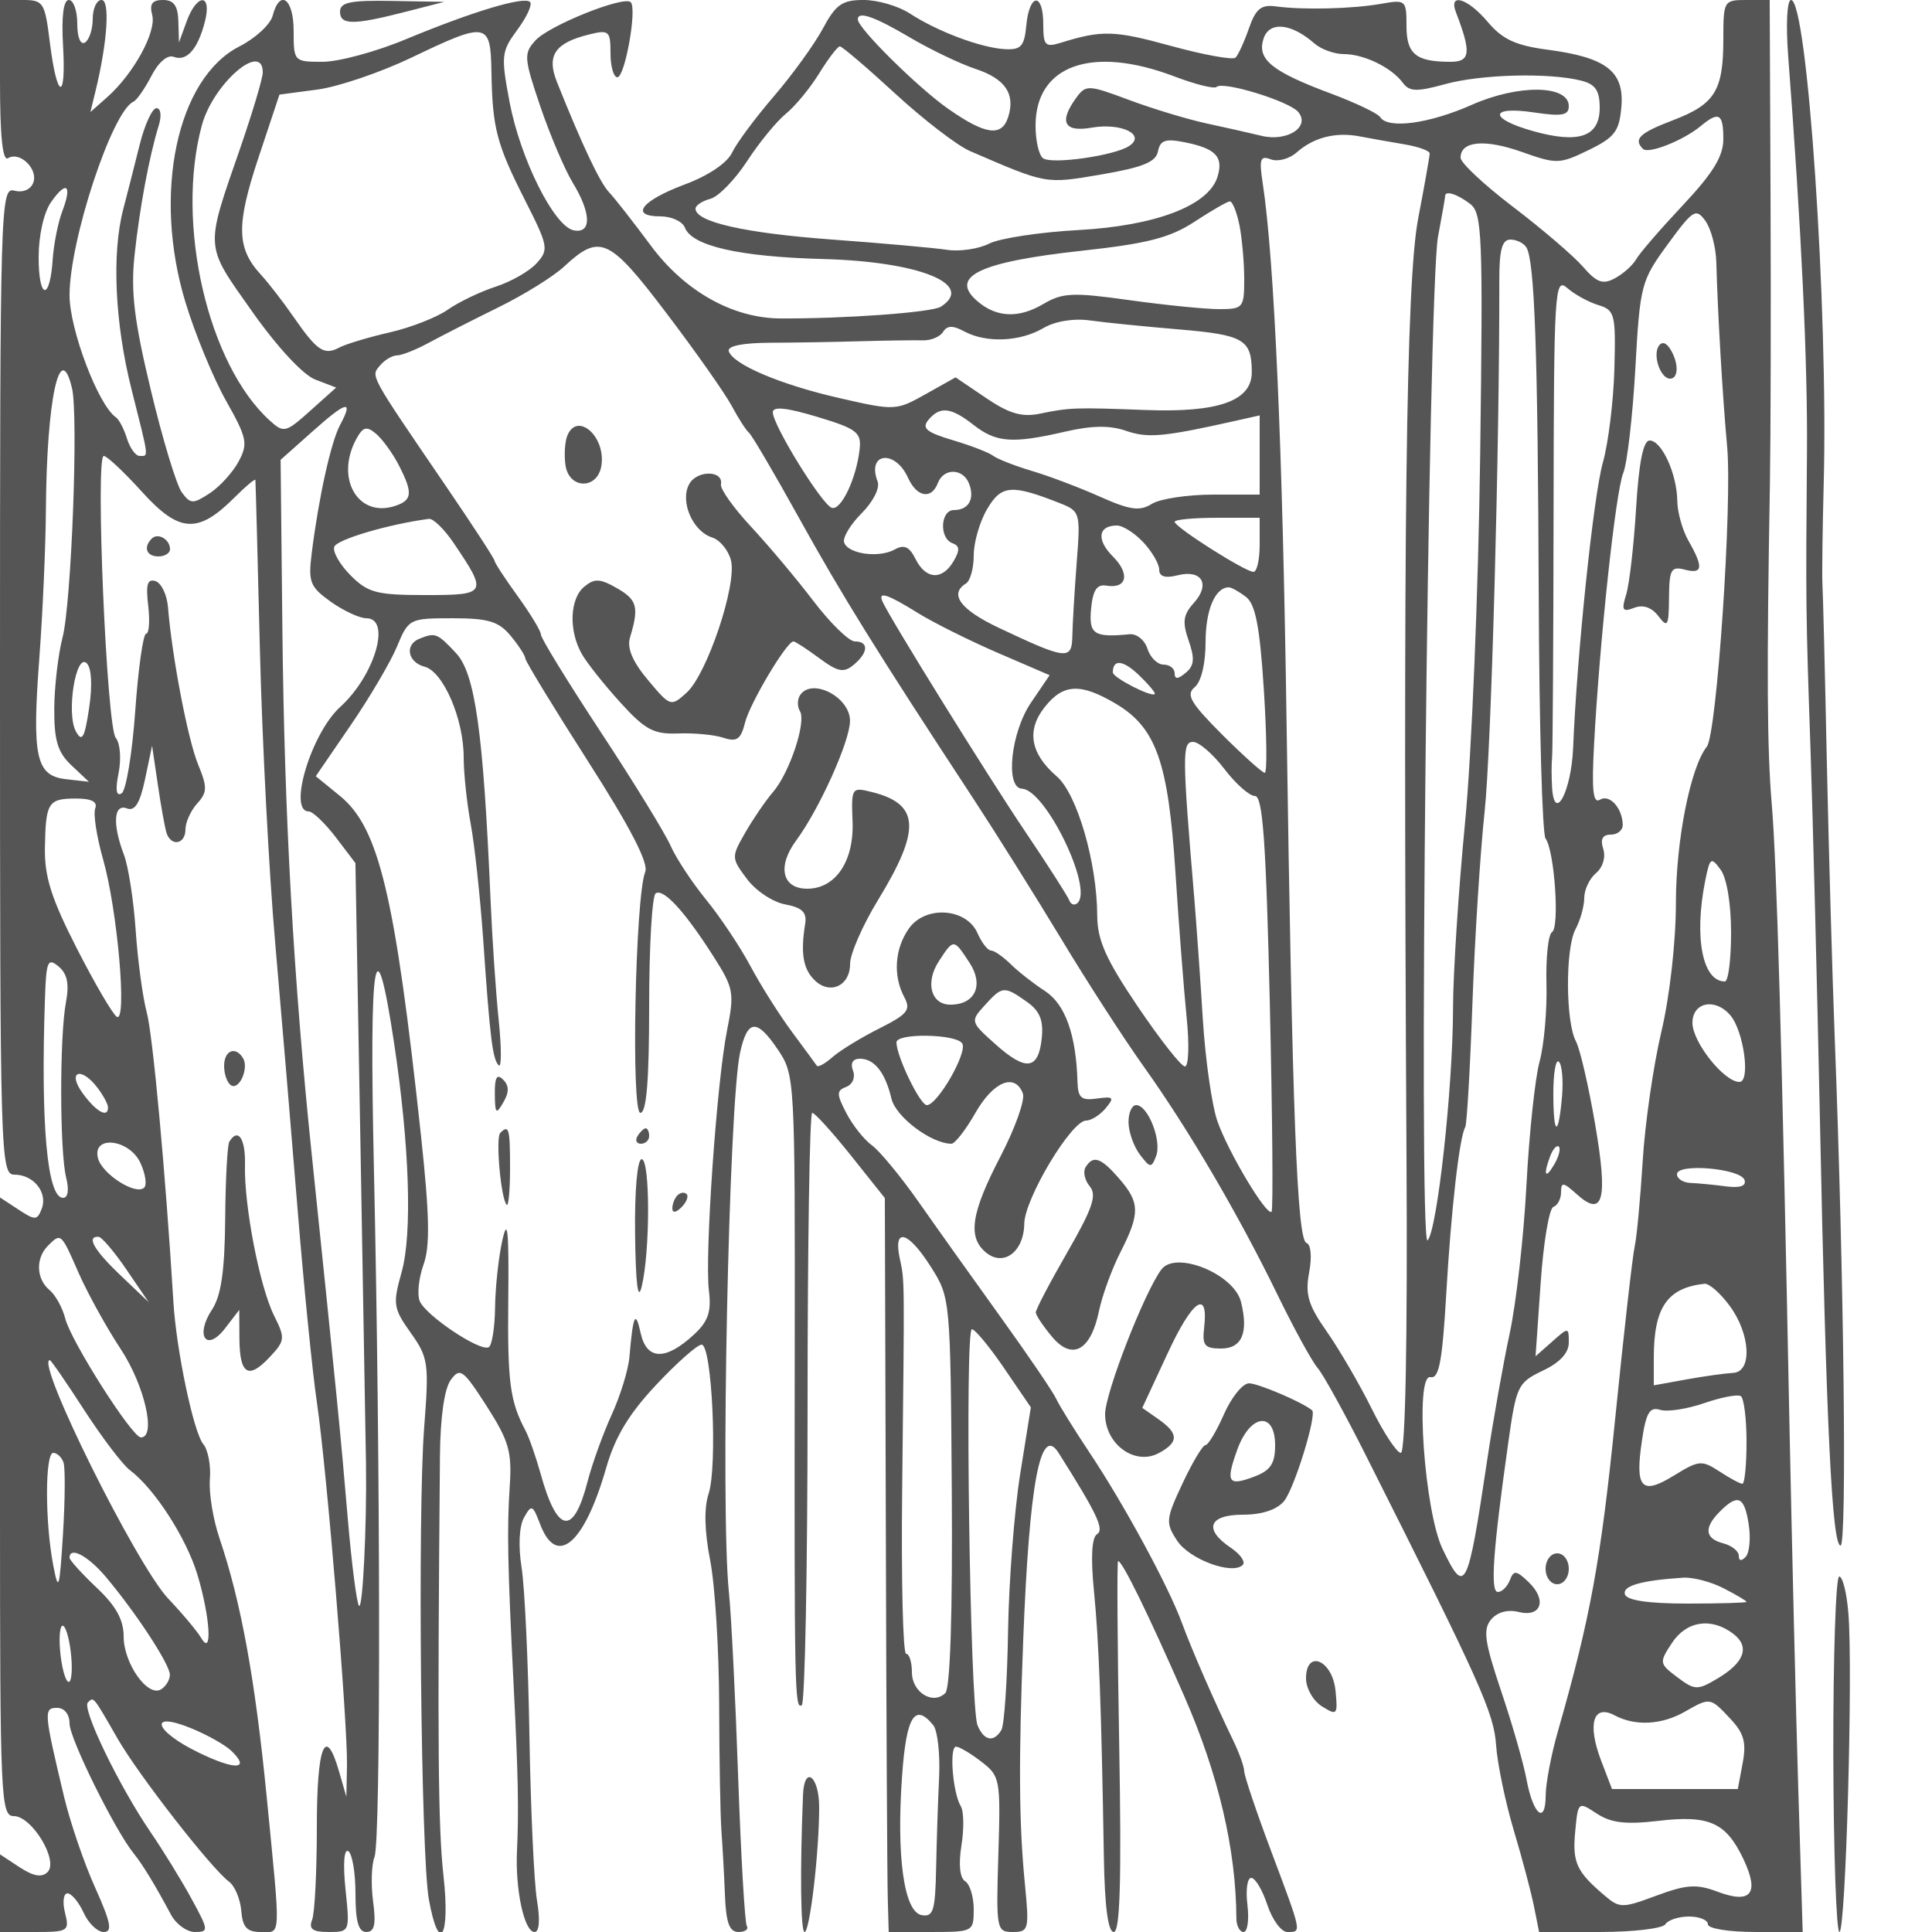 <svg xmlns="http://www.w3.org/2000/svg" version="1.0" width="250" height="250" viewBox="0 0 250 250" preserveAspectRatio="xMidYMid meet">
<g transform="translate(0,250) scale(0.01,-0.01)" fill="#555555" stroke="none">
<path d="M0 23944 c0 -708 34 -1035 104 -991 153 94 394 -142 326 -318 -34 -89 -135 -131 -244 -102 -180 47 -186 -159 -186 -6342 0 -6185 6 -6391 188 -6391 247 0 432 -232 352 -441 -59 -152 -85 -153 -302 -10 l-238 156 0 -4003 c0 -3774 10 -4002 178 -4002 235 0 584 -578 438 -724 -74 -74 -181 -56 -361 61 l-255 168 0 -503 0 -502 452 0 c432 0 449 11 389 250 -34 137 -20 250 32 250 52 0 146 -113 209 -250 62 -138 180 -250 260 -250 116 0 93 121 -111 575 -143 316 -323 845 -402 1175 -262 1099 -266 1150 -90 1150 95 0 161 -83 161 -204 0 -192 590 -1385 832 -1682 114 -141 274 -403 480 -789 66 -124 206 -225 310 -225 181 0 179 22 -41 425 -127 234 -369 628 -538 875 -405 595 -886 1590 -806 1670 76 76 64 91 386 -470 274 -475 1212 -1679 1441 -1849 75 -56 145 -225 158 -376 17 -213 73 -275 250 -275 269 0 263 -131 79 1750 -150 1522 -332 2522 -609 3339 -85 249 -141 596 -126 771 15 175 -24 379 -86 454 -125 151 -348 1214 -386 1836 -101 1664 -266 3458 -345 3750 -52 193 -116 668 -143 1058 -26 389 -95 831 -152 981 -151 397 -133 666 39 600 102 -39 168 66 234 378 l91 433 74 -500 c40 -275 91 -556 112 -625 58 -184 246 -152 246 42 0 92 68 243 151 335 132 145 134 211 12 507 -132 322 -337 1390 -389 2033 -13 161 -86 313 -161 338 -105 34 -128 -42 -95 -318 23 -199 11 -362 -27 -362 -38 0 -102 -450 -141 -1001 -39 -550 -119 -1030 -176 -1065 -70 -43 -83 46 -39 265 36 183 20 385 -37 453 -118 142 -267 3648 -155 3648 41 0 264 -210 496 -466 480 -530 723 -545 1195 -72 146 146 268 248 271 227 3 -22 29 -1006 58 -2189 29 -1182 118 -2893 198 -3800 79 -907 210 -2460 290 -3450 80 -990 193 -2115 250 -2500 127 -858 399 -4150 389 -4700 l-8 -400 -94 325 c-177 615 -288 340 -288 -717 0 -573 -27 -1113 -61 -1200 -46 -120 5 -158 214 -158 274 0 275 3 218 552 -34 329 -19 528 36 494 51 -32 93 -280 93 -552 0 -358 39 -494 140 -494 106 0 128 97 88 395 -29 218 -21 476 18 575 83 208 78 5077 -8 8930 -61 2746 17 3223 262 1600 199 -1324 237 -2462 97 -2962 -116 -414 -108 -467 118 -785 228 -321 238 -393 174 -1222 -86 -1101 -42 -5534 60 -6106 131 -729 279 -495 190 300 -70 630 -79 1696 -46 5431 4 499 57 874 139 986 121 166 160 138 466 -338 288 -450 328 -589 298 -1037 -37 -548 -27 -1035 50 -2567 59 -1150 68 -1624 44 -2150 -24 -503 94 -1050 227 -1050 62 0 74 155 32 407 -38 224 -82 1180 -98 2125 -15 945 -61 1926 -101 2181 -45 279 -32 537 31 650 97 173 113 166 209 -88 214 -561 571 -255 854 730 115 402 294 699 647 1075 268 286 533 520 588 520 134 0 208 -1576 90 -1931 -60 -182 -53 -483 20 -856 63 -317 115 -1158 117 -1869 2 -712 15 -1451 30 -1644 14 -192 35 -564 45 -825 14 -356 58 -475 175 -475 86 0 134 35 108 77 -26 43 -76 909 -112 1925 -35 1017 -89 2096 -120 2398 -111 1062 -1 6321 145 6980 96 433 216 442 488 39 221 -328 223 -370 219 -3900 -6 -4427 -1 -4642 91 -4584 41 25 75 1760 75 3856 0 2095 27 3809 60 3809 33 0 258 -248 500 -551 l440 -552 13 -4323 c6 -2378 18 -4515 25 -4749 l12 -425 550 0 c542 0 550 4 550 294 0 162 -50 325 -111 363 -69 42 -87 216 -48 462 35 216 31 445 -8 508 -104 169 -152 773 -61 771 43 -1 191 -89 328 -195 242 -186 249 -226 219 -1198 -30 -975 -24 -1005 187 -1005 206 0 214 31 156 625 -77 784 -82 1588 -21 3164 79 2025 222 2783 457 2411 500 -791 595 -993 498 -1052 -69 -43 -83 -300 -40 -736 65 -659 96 -1510 128 -3437 11 -646 54 -975 128 -975 82 0 101 665 71 2400 -24 1320 -30 2400 -15 2400 55 0 389 -681 857 -1750 442 -1011 670 -1983 674 -2875 1 -96 43 -175 93 -175 51 0 73 157 50 350 -24 193 -2 350 49 350 52 0 145 -157 209 -350 64 -193 180 -350 258 -350 188 0 194 -29 -208 1043 -193 514 -350 981 -350 1038 0 56 -62 230 -137 386 -251 520 -539 1179 -669 1533 -175 476 -748 1532 -1193 2200 -202 303 -397 618 -434 700 -37 83 -358 555 -714 1050 -356 495 -837 1170 -1068 1500 -232 330 -504 659 -604 731 -100 72 -248 259 -329 415 -129 249 -129 291 -1 340 82 32 120 123 87 210 -37 96 -3 154 89 154 188 0 328 -177 409 -518 57 -237 517 -582 776 -582 45 0 185 180 310 399 232 407 511 521 614 252 31 -82 -99 -449 -289 -814 -381 -732 -429 -1045 -189 -1244 228 -189 491 8 496 371 4 324 610 1336 801 1336 66 0 180 72 253 160 116 139 102 155 -113 125 -203 -29 -246 8 -252 215 -18 612 -159 1006 -421 1176 -148 96 -348 253 -445 349 -98 96 -211 175 -253 175 -42 0 -121 101 -175 225 -144 327 -677 362 -889 58 -183 -261 -206 -610 -58 -887 88 -164 43 -220 -325 -405 -235 -118 -506 -284 -603 -369 -96 -85 -188 -136 -204 -113 -15 23 -161 221 -324 441 -163 220 -404 602 -536 850 -132 247 -389 633 -572 857 -183 224 -390 539 -461 700 -71 161 -477 823 -903 1470 -426 647 -774 1214 -774 1260 0 46 -135 269 -300 497 -165 228 -300 434 -300 459 0 24 -281 456 -625 960 -1005 1473 -978 1423 -858 1567 59 71 158 130 220 131 62 0 248 74 413 164 165 89 570 296 900 458 330 162 713 400 850 528 462 429 582 375 1322 -601 376 -495 756 -1035 845 -1200 88 -165 190 -322 225 -350 35 -27 326 -522 646 -1100 551 -994 1005 -1727 2252 -3627 297 -453 810 -1272 1141 -1820 330 -548 810 -1291 1066 -1650 581 -814 1224 -1911 1732 -2953 214 -440 448 -867 520 -950 72 -82 358 -600 634 -1150 1485 -2950 1648 -3315 1677 -3737 17 -240 120 -735 229 -1100 109 -364 227 -809 262 -988 l65 -325 786 0 c432 0 814 45 848 100 34 55 172 100 306 100 134 0 244 -45 244 -100 0 -56 271 -100 613 -100 l614 0 -58 1875 c-31 1031 -81 3113 -112 4625 -99 5001 -166 7343 -231 8101 -60 714 -66 1711 -23 4149 10 605 14 2259 8 3675 l-11 2575 -300 0 c-294 0 -300 -10 -300 -507 0 -667 -108 -841 -649 -1048 -436 -166 -518 -245 -391 -372 70 -70 521 108 748 296 235 195 292 162 292 -168 0 -224 -133 -441 -525 -858 -289 -308 -561 -622 -604 -700 -44 -77 -167 -187 -274 -244 -157 -85 -235 -56 -416 152 -123 141 -529 488 -902 772 -373 284 -679 570 -679 636 0 216 311 245 792 75 450 -160 489 -159 865 24 339 165 397 243 424 561 38 458 -196 638 -958 738 -409 54 -581 134 -769 356 -260 310 -514 388 -414 128 201 -524 188 -641 -71 -641 -447 0 -569 100 -569 465 0 333 -10 342 -325 286 -372 -66 -1014 -82 -1364 -34 -192 26 -261 -30 -350 -285 -61 -175 -139 -345 -173 -378 -34 -33 -410 35 -837 152 -735 202 -891 206 -1426 40 -200 -62 -225 -35 -225 242 0 413 -179 402 -219 -13 -26 -276 -68 -323 -281 -311 -310 18 -873 230 -1226 461 -147 96 -416 175 -598 175 -279 0 -361 -58 -528 -370 -109 -203 -394 -597 -633 -875 -239 -278 -483 -606 -541 -729 -63 -134 -306 -299 -610 -412 -565 -211 -721 -414 -319 -414 144 0 286 -65 317 -145 92 -239 705 -378 1787 -407 1248 -33 1976 -327 1526 -617 -115 -74 -1241 -156 -2075 -152 -622 3 -1244 354 -1683 949 -221 298 -461 605 -534 682 -120 126 -348 607 -677 1431 -136 341 -24 505 419 613 255 63 275 46 275 -243 0 -171 40 -311 89 -311 98 0 257 888 173 971 -88 88 -1058 -301 -1234 -495 -153 -169 -148 -228 64 -854 126 -370 314 -812 418 -984 242 -397 248 -664 15 -619 -254 49 -691 923 -831 1660 -113 601 -107 654 102 937 122 165 195 326 163 358 -77 77 -742 -123 -1609 -483 -385 -161 -869 -291 -1075 -291 -371 0 -375 4 -375 400 0 420 -180 549 -272 195 -30 -112 -223 -291 -430 -396 -810 -413 -1125 -1907 -698 -3311 123 -406 359 -978 524 -1272 273 -484 288 -557 164 -788 -75 -140 -243 -325 -374 -411 -218 -142 -249 -141 -362 13 -68 93 -248 686 -399 1318 -217 902 -262 1276 -212 1748 66 613 189 1276 313 1679 40 128 27 225 -29 225 -55 0 -153 -214 -218 -475 -65 -261 -161 -638 -213 -837 -149 -573 -107 -1472 108 -2326 231 -917 224 -862 105 -862 -52 0 -125 101 -164 225 -38 124 -103 248 -143 275 -227 154 -600 1136 -600 1579 0 713 552 2383 827 2505 43 19 147 169 232 333 92 179 209 278 290 247 168 -64 313 101 404 462 91 362 -104 361 -237 -1 l-100 -275 -8 275 c-6 201 -59 275 -199 275 -140 0 -177 -52 -139 -196 56 -216 -241 -759 -582 -1061 l-218 -193 67 275 c154 634 189 1175 77 1175 -63 0 -114 -110 -114 -244 0 -134 -45 -272 -100 -306 -58 -36 -100 66 -100 244 0 168 -49 306 -109 306 -70 0 -97 -211 -75 -591 42 -731 -78 -702 -171 43 -65 522 -82 548 -357 548 l-288 0 0 -1056z m11776 570 c266 -157 647 -339 845 -405 386 -127 520 -323 425 -623 -83 -261 -294 -232 -778 107 -392 275 -1168 1042 -1168 1156 0 112 214 38 676 -235z m5232 -76 c87 -76 258 -138 381 -138 261 0 617 -173 764 -372 85 -115 179 -118 550 -16 464 127 1338 150 1756 45 186 -47 241 -128 241 -352 0 -374 -268 -468 -860 -302 -579 162 -571 329 10 242 361 -54 450 -38 450 81 0 276 -649 286 -1254 18 -555 -246 -1089 -317 -1187 -159 -29 47 -313 183 -631 302 -770 287 -964 443 -879 710 73 231 357 206 659 -59z m-10649 -363 c13 -734 66 -937 432 -1660 304 -600 313 -645 153 -821 -92 -103 -331 -239 -531 -304 -200 -65 -479 -199 -620 -298 -141 -99 -479 -231 -750 -293 -271 -62 -565 -150 -652 -196 -197 -105 -287 -45 -593 397 -133 193 -324 439 -424 548 -313 341 -319 640 -31 1507 l273 821 491 65 c270 36 816 222 1214 412 982 471 1027 463 1038 -178z m5226 -287 c366 -337 800 -670 965 -742 1004 -433 969 -427 1700 -304 537 92 707 161 734 299 28 145 96 168 347 118 403 -81 505 -189 422 -451 -118 -370 -801 -630 -1801 -685 -496 -27 -1014 -106 -1152 -175 -137 -70 -385 -106 -550 -80 -165 25 -836 85 -1491 133 -1123 83 -1759 227 -1759 399 0 42 86 99 191 127 105 27 318 246 475 486 156 240 382 516 502 614 120 97 315 333 433 525 118 191 238 348 267 348 28 0 351 -275 717 -612z m-8185 275 c0 -75 -131 -514 -290 -975 -460 -1328 -466 -1242 152 -2118 326 -462 660 -822 819 -882 l269 -103 -334 -299 c-319 -286 -344 -292 -525 -128 -803 727 -1223 2553 -879 3821 145 536 788 1094 788 684z m11794 -51 c273 -104 519 -165 548 -137 80 80 941 -184 1057 -324 160 -192 -141 -388 -473 -309 -152 37 -477 110 -723 163 -246 54 -695 190 -997 303 -521 195 -555 196 -677 30 -231 -315 -161 -453 196 -390 388 67 711 -93 483 -239 -190 -123 -982 -237 -1108 -159 -55 34 -100 225 -100 424 0 783 729 1042 1794 638z m2981 -880 c179 -30 325 -83 325 -118 0 -35 -67 -414 -149 -842 -157 -821 -197 -4022 -151 -12147 14 -2357 -14 -3825 -73 -3825 -52 0 -223 259 -379 575 -157 316 -418 763 -579 994 -241 343 -282 481 -229 765 38 201 24 362 -34 382 -122 42 -184 1658 -258 6734 -51 3559 -159 5995 -308 6975 -49 318 -33 366 105 313 89 -34 240 6 334 90 221 195 507 268 821 206 138 -26 396 -72 575 -102z m-17369 -866 c-55 -144 -110 -423 -124 -621 -36 -545 -182 -524 -182 27 0 282 67 579 160 712 201 287 277 226 146 -118z m18216 97 c158 -120 169 -389 131 -3272 -23 -1731 -110 -3859 -196 -4741 -85 -880 -155 -1960 -155 -2400 -1 -1020 -204 -2869 -329 -3000 -123 -128 7 12303 135 12989 51 268 92 505 92 525 0 74 155 26 322 -101z m-2984 -275 c34 -172 62 -487 62 -700 0 -371 -14 -388 -325 -388 -179 0 -700 52 -1159 116 -735 103 -867 97 -1116 -50 -313 -185 -597 -176 -840 26 -392 325 -4 517 1344 664 842 92 1134 167 1450 373 218 143 424 262 459 265 34 3 90 -135 125 -306z m6171 -482 c17 -642 81 -1744 140 -2384 68 -741 -134 -3722 -263 -3884 -212 -267 -400 -1216 -400 -2023 0 -498 -79 -1204 -188 -1665 -104 -440 -213 -1195 -242 -1678 -30 -483 -76 -978 -103 -1100 -28 -122 -141 -1122 -252 -2222 -187 -1848 -322 -2586 -741 -4050 -87 -302 -158 -676 -159 -831 -1 -387 -163 -253 -248 205 -38 207 -186 722 -329 1145 -214 637 -236 796 -130 924 80 96 215 133 354 99 296 -75 374 154 133 385 -161 154 -193 158 -244 25 -32 -83 -102 -152 -155 -152 -100 0 -64 524 134 1926 104 742 124 783 446 937 221 104 338 230 338 364 0 201 -3 201 -215 13 l-215 -190 66 950 c36 523 110 965 165 983 54 19 99 104 99 191 0 134 29 130 202 -26 344 -311 407 -75 239 904 -85 494 -196 976 -248 1072 -135 251 -139 1204 -6 1452 62 116 113 298 113 405 0 107 69 251 152 321 88 73 128 205 94 312 -41 127 -10 186 97 186 86 0 156 56 155 125 -2 217 -171 404 -295 327 -89 -55 -108 121 -76 712 72 1350 280 3276 377 3513 52 125 122 733 157 1350 60 1085 74 1139 418 1610 329 450 366 473 488 306 73 -100 137 -341 142 -537z m-2458 193 c107 -173 148 -1338 160 -4499 6 -1677 46 -3095 88 -3150 115 -152 185 -1148 84 -1211 -49 -30 -81 -332 -72 -672 9 -339 -31 -791 -89 -1003 -58 -212 -135 -932 -170 -1600 -35 -668 -133 -1529 -216 -1914 -83 -385 -215 -1128 -293 -1650 -252 -1686 -285 -1753 -578 -1140 -234 491 -358 2264 -155 2220 111 -24 153 201 204 1070 62 1086 171 2039 246 2164 21 35 63 755 93 1600 30 845 102 1964 158 2486 85 783 194 4722 190 6875 -1 391 36 525 143 525 79 0 172 -45 207 -101z m929 -746 c216 -65 229 -116 210 -825 -11 -415 -78 -963 -150 -1217 -121 -431 -336 -2493 -384 -3689 -23 -559 -242 -976 -272 -517 -8 135 -9 313 0 395 8 82 17 1517 19 3187 4 2859 14 3028 176 2887 94 -83 275 -182 401 -221z m-5430 -315 c845 -71 946 -130 948 -551 3 -375 -429 -529 -1385 -492 -902 34 -972 32 -1363 -49 -228 -46 -395 3 -692 205 l-393 266 -387 -217 c-381 -214 -400 -215 -1108 -53 -769 175 -1384 436 -1440 609 -21 67 181 108 543 109 317 1 847 10 1177 20 330 9 686 14 791 11 105 -3 223 46 262 109 53 85 126 87 278 5 283 -151 719 -132 1019 44 150 89 390 129 600 100 193 -27 710 -79 1150 -116z m-14318 -763 c84 -356 -8 -2784 -123 -3225 -57 -220 -105 -634 -107 -921 -2 -413 45 -565 223 -733 l225 -212 -293 33 c-393 44 -445 281 -347 1583 43 578 81 1437 84 1911 10 1419 182 2220 338 1564z m3469 -473 c-119 -222 -278 -943 -368 -1664 -46 -370 -21 -433 248 -625 165 -117 372 -213 459 -213 328 0 108 -744 -338 -1148 -375 -340 -680 -1352 -407 -1352 52 0 209 -150 350 -334 l254 -334 67 -3741 c36 -2058 68 -3876 70 -4041 11 -798 -42 -1877 -90 -1829 -30 30 -96 544 -147 1142 -89 1057 -138 1548 -464 4687 -238 2288 -355 4378 -381 6800 l-23 2200 410 365 c445 397 538 420 360 87z m6723 -311 c-41 -380 -241 -802 -361 -762 -129 43 -762 1069 -763 1236 0 79 177 61 575 -59 509 -153 572 -201 549 -415z m1476 309 c291 -227 500 -243 1180 -86 349 81 582 84 792 11 279 -97 483 -79 1403 127 l325 73 0 -512 0 -513 -601 0 c-331 0 -688 -54 -794 -120 -157 -98 -281 -81 -674 94 -264 118 -661 268 -881 333 -220 66 -445 154 -500 196 -55 42 -291 133 -524 202 -338 101 -402 154 -313 261 151 181 291 166 587 -66z m-7443 -513 c190 -368 181 -462 -53 -536 -473 -150 -766 359 -497 862 88 164 134 178 257 76 82 -69 214 -249 293 -402z m6592 -168 c114 -253 304 -287 387 -69 76 198 326 192 404 -9 76 -198 -7 -341 -196 -341 -176 0 -193 -366 -19 -429 94 -34 98 -91 14 -233 -147 -250 -358 -238 -491 27 -80 161 -148 193 -270 125 -204 -114 -605 -59 -655 91 -21 62 81 232 226 377 150 151 240 328 207 412 -143 373 225 419 393 49z m1968 -331 c260 -103 266 -123 215 -772 -28 -366 -53 -791 -56 -943 -5 -319 -73 -312 -951 103 -498 235 -647 437 -425 574 55 34 100 198 100 365 0 167 78 437 174 599 184 312 315 322 943 74z m-7847 -514 c443 -655 433 -674 -364 -674 -632 0 -745 30 -968 253 -139 139 -235 306 -213 371 31 95 703 293 1225 362 55 7 199 -133 320 -312z m10430 -24 c0 -192 -36 -350 -80 -350 -106 0 -1020 580 -1020 648 0 29 248 52 550 52 l550 0 0 -350z m-1504 31 c112 -120 204 -279 204 -352 0 -90 77 -114 239 -73 313 79 427 -117 209 -358 -138 -153 -151 -245 -67 -487 81 -233 73 -325 -38 -417 -102 -85 -143 -86 -143 -6 0 61 -64 112 -143 112 -79 0 -173 92 -209 205 -35 113 -140 197 -231 188 -463 -45 -530 0 -498 332 23 239 75 318 198 297 266 -44 309 152 83 378 -215 215 -191 400 52 400 77 0 232 -98 344 -219z m1328 -706 c122 -95 178 -387 230 -1200 38 -591 43 -1075 12 -1075 -31 0 -279 223 -552 495 -410 411 -471 516 -355 613 85 70 141 304 141 584 0 416 124 708 301 708 33 0 134 -56 223 -125z m-4247 -207 c205 -127 673 -360 1039 -518 l666 -287 -241 -355 c-262 -385 -337 -1104 -116 -1114 304 -13 924 -1289 718 -1479 -39 -36 -87 -20 -107 35 -21 55 -280 460 -577 900 -486 722 -1760 2775 -1842 2971 -56 132 69 90 460 -153z m-5271 -293 c103 -124 189 -256 191 -294 2 -38 367 -637 811 -1331 547 -855 787 -1318 741 -1432 -129 -324 -185 -3118 -63 -3118 80 0 114 420 114 1394 0 767 38 1418 85 1447 103 64 378 -237 751 -823 257 -403 269 -465 172 -950 -134 -667 -290 -2913 -235 -3368 34 -272 -9 -398 -190 -566 -369 -343 -615 -337 -693 16 -67 305 -98 241 -145 -306 -14 -168 -118 -506 -230 -750 -111 -244 -252 -633 -312 -865 -184 -712 -394 -675 -610 109 -60 214 -146 461 -193 550 -203 384 -234 624 -223 1712 9 881 -9 1056 -77 750 -49 -220 -91 -611 -94 -869 -3 -258 -40 -489 -81 -513 -110 -65 -824 414 -895 599 -34 87 -11 299 51 471 85 237 77 637 -33 1662 -336 3117 -544 3988 -1048 4400 l-314 256 449 656 c247 360 518 820 602 1022 150 360 162 366 717 366 463 0 598 -40 752 -225z m-5453 -938 c-58 -387 -91 -445 -170 -303 -129 230 -2 1025 140 883 62 -62 74 -289 30 -580z m13790 184 c-31 -52 -543 210 -543 278 0 175 133 161 337 -34 123 -118 215 -228 206 -244z m-508 -125 c525 -310 682 -754 775 -2183 44 -684 110 -1530 145 -1879 36 -349 26 -634 -22 -634 -48 0 -322 349 -610 775 -413 611 -523 859 -525 1175 -2 688 -261 1578 -524 1804 -341 294 -394 594 -157 895 240 304 462 316 918 47z m1408 -846 c147 -193 325 -350 396 -350 101 0 143 -590 192 -2670 34 -1468 45 -2687 23 -2709 -62 -63 -557 763 -700 1168 -71 201 -156 792 -189 1313 -32 522 -82 1218 -109 1548 -159 1880 -160 2050 -19 2050 77 0 259 -157 406 -350z m-14611 -511 c-27 -71 19 -367 102 -659 186 -652 314 -2121 177 -2037 -52 33 -285 430 -516 883 -329 643 -420 929 -414 1299 10 593 40 642 405 642 199 0 279 -42 246 -128z m21168 -1608 c0 -347 -36 -631 -80 -631 -290 0 -401 569 -255 1302 61 303 76 314 200 144 80 -108 135 -444 135 -815z m-9855 -388 c190 -289 74 -543 -247 -543 -253 0 -329 288 -148 564 191 292 190 292 395 -21z m-11692 -514 c-83 -440 -81 -1934 3 -2267 40 -160 24 -262 -41 -262 -204 0 -290 951 -233 2587 16 477 36 523 176 407 113 -95 140 -225 95 -465z m12430 11 c170 -118 220 -238 198 -467 -42 -417 -202 -440 -597 -88 -328 293 -330 299 -142 506 227 251 251 253 541 49z m9110 -181 c173 -209 260 -859 115 -859 -198 0 -608 515 -608 765 0 269 299 327 493 94z m-9942 -361 c72 -116 -320 -798 -458 -798 -87 0 -393 632 -393 812 0 123 774 110 851 -14z m7762 -678 c-46 -544 -113 -526 -113 30 0 266 32 451 72 411 40 -39 58 -238 41 -441z m-18952 105 c73 -96 134 -209 136 -250 6 -149 -151 -64 -327 178 -206 284 -23 353 191 72z m557 -975 c63 -138 85 -281 48 -317 -105 -106 -544 173 -598 379 -80 306 408 250 550 -62z m18294 -17 c-118 -203 -146 -138 -50 113 35 90 84 142 110 116 25 -26 -1 -129 -60 -229z m2462 -202 c25 -78 -58 -106 -243 -82 -154 21 -360 40 -456 44 -96 4 -175 55 -175 113 0 146 824 75 874 -75z m-21555 -1206 c115 -261 360 -705 545 -985 308 -468 461 -1140 259 -1140 -113 0 -905 1245 -979 1539 -35 139 -127 305 -204 369 -172 143 -181 411 -20 572 170 170 169 170 399 -355z m618 46 l287 -421 -362 345 c-346 329 -449 509 -287 501 41 -2 204 -193 362 -425z m10411 32 c249 -394 251 -414 268 -2903 11 -1560 -20 -2544 -83 -2607 -160 -160 -433 8 -433 268 0 131 -34 239 -75 239 -41 0 -64 956 -51 2125 31 2831 33 2688 -33 3000 -83 401 114 342 407 -122z m10333 -499 c271 -366 296 -858 44 -869 -96 -5 -366 -42 -600 -84 l-425 -77 0 357 c0 651 174 905 656 957 59 7 205 -121 325 -284z m-9387 -809 l345 -506 -139 -869 c-76 -479 -146 -1393 -156 -2033 -10 -640 -49 -1214 -87 -1275 -100 -163 -225 -137 -308 63 -98 235 -167 5125 -73 5125 41 0 229 -228 418 -505z m-11903 -543 c231 -356 496 -705 589 -775 317 -237 729 -874 874 -1351 165 -546 198 -1074 50 -822 -49 84 -242 315 -429 512 -411 437 -1725 3084 -1530 3084 15 0 216 -292 446 -648z m21509 -408 c0 -299 -24 -544 -54 -544 -29 0 -163 72 -297 160 -228 149 -267 145 -588 -53 -421 -260 -507 -165 -414 455 53 358 100 437 235 395 92 -29 348 10 568 86 220 76 433 117 475 92 41 -26 75 -292 75 -591z m-21778 -269 c23 -69 20 -485 -7 -925 -45 -721 -58 -761 -127 -400 -107 558 -106 1450 1 1450 49 0 109 -56 133 -125z m21806 -800 c28 -179 10 -368 -39 -420 -56 -59 -89 -54 -89 13 0 60 -90 132 -200 161 -241 63 -255 202 -43 414 232 232 315 194 371 -168z m-21257 -682 c389 -462 825 -1128 827 -1262 1 -66 -50 -152 -114 -191 -172 -106 -484 335 -484 684 0 216 -100 397 -350 632 -192 182 -350 356 -350 387 0 152 240 25 471 -250z m20934 -146 c162 -83 295 -162 295 -175 0 -12 -345 -22 -767 -22 -499 0 -780 41 -806 118 -37 111 210 182 753 217 126 8 363 -54 525 -138z m-21399 -1197 c-30 -55 -80 58 -111 250 -31 192 -32 395 -1 450 30 55 80 -58 111 -250 31 -192 32 -395 1 -450z m21521 610 c221 -168 148 -373 -208 -583 -255 -151 -290 -149 -515 20 -234 176 -236 190 -70 442 188 287 509 336 793 121z m-38 -1099 c178 -188 211 -308 161 -575 l-63 -336 -814 0 -814 0 -142 371 c-179 471 -101 731 175 583 266 -142 609 -125 908 46 329 188 329 188 589 -89z m-19395 -417 c253 -244 51 -254 -428 -20 -576 280 -651 542 -91 312 206 -84 440 -216 519 -292z m9083 331 c55 -69 89 -372 75 -675 -15 -302 -32 -835 -39 -1182 -11 -545 -37 -628 -188 -599 -228 43 -327 758 -252 1806 55 768 165 945 404 650z m9380 -1237 c661 78 877 -20 1103 -495 211 -446 99 -586 -339 -420 -267 100 -398 92 -786 -52 -444 -165 -477 -165 -674 3 -362 307 -416 426 -378 827 37 388 38 390 280 231 185 -121 375 -143 794 -94z"/>
<path d="M21462 20520 c-77 -126 27 -420 149 -420 112 0 113 208 0 386 -54 85 -109 97 -149 34z"/>
<path d="M21171 18425 c-29 -481 -87 -984 -128 -1117 -64 -205 -48 -231 104 -173 115 44 226 6 313 -108 119 -157 134 -130 137 239 3 365 27 409 203 363 234 -61 246 28 50 371 -79 138 -145 372 -146 520 -5 350 -202 780 -358 780 -82 0 -139 -283 -175 -875z"/>
<path d="M20000 4700 c0 -111 67 -200 150 -200 83 0 150 89 150 200 0 111 -67 200 -150 200 -83 0 -150 -89 -150 -200z"/>
<path d="M5425 16734 c-192 -78 -148 -305 69 -361 242 -64 506 -675 506 -1172 0 -205 41 -594 91 -862 50 -269 122 -939 161 -1489 89 -1293 122 -1558 202 -1636 36 -35 36 229 -1 586 -37 358 -84 1055 -105 1550 -94 2182 -199 2935 -448 3200 -243 259 -267 268 -475 184z"/>
<path d="M6403 10845 c3 -259 16 -272 110 -110 77 132 76 216 -3 295 -80 80 -109 30 -107 -185z"/>
<path d="M6473 10340 c-62 -63 8 -855 84 -930 23 -24 43 189 43 473 0 517 -14 569 -127 457z"/>
<path d="M8250 10300 c-34 -55 -14 -100 44 -100 58 0 106 45 106 100 0 55 -20 100 -44 100 -24 0 -72 -45 -106 -100z"/>
<path d="M8218 9025 c8 -641 37 -872 85 -675 111 453 111 1650 0 1650 -56 0 -92 -405 -85 -975z"/>
<path d="M8767 9533 c-37 -36 -67 -113 -67 -170 0 -62 47 -56 118 15 65 65 95 142 67 170 -28 29 -82 22 -118 -15z"/>
<path d="M4400 24850 c0 -176 171 -177 850 -2 l500 128 -675 12 c-539 10 -675 -18 -675 -138z"/>
<path d="M23139 24275 c171 -2239 253 -3972 243 -5125 -16 -1981 -15 -2083 46 -3850 31 -907 86 -3067 122 -4800 82 -3963 157 -5500 267 -5500 84 0 44 3465 -75 6550 -32 825 -78 2445 -103 3600 -24 1155 -50 2190 -57 2300 -6 110 1 695 17 1300 59 2249 -211 6250 -423 6250 -52 0 -68 -312 -37 -725z"/>
<path d="M7339 19357 c-30 -78 -40 -247 -22 -375 45 -318 421 -320 466 -1 54 380 -321 698 -444 376z"/>
<path d="M8919 18737 c-124 -222 42 -611 296 -692 101 -32 211 -166 244 -297 79 -314 -310 -1472 -574 -1711 -203 -184 -211 -182 -500 163 -200 238 -274 414 -233 550 119 393 94 488 -167 638 -222 127 -292 130 -425 20 -188 -156 -203 -570 -31 -871 66 -117 291 -399 498 -627 321 -354 431 -413 750 -401 205 8 468 -17 585 -56 173 -57 225 -20 279 197 63 252 539 1050 626 1050 23 0 172 -97 333 -216 242 -179 318 -194 446 -87 191 158 199 303 16 303 -76 0 -318 236 -538 525 -220 289 -584 722 -808 962 -224 241 -398 486 -387 544 36 184 -308 189 -410 6z"/>
<path d="M1964 18031 c-113 -113 -69 -231 86 -231 83 0 150 42 150 94 0 126 -156 217 -236 137z"/>
<path d="M10350 16000 c-34 -55 -33 -146 1 -202 86 -138 -135 -801 -349 -1048 -95 -110 -256 -346 -358 -523 -182 -318 -182 -329 21 -600 113 -153 336 -301 496 -330 218 -41 281 -102 258 -250 -61 -379 -28 -581 118 -727 199 -199 463 -80 463 208 0 128 163 501 363 828 557 913 538 1240 -81 1395 -262 66 -267 57 -250 -382 20 -513 -220 -869 -587 -869 -325 0 -391 289 -142 625 299 405 695 1284 696 1546 1 313 -502 567 -649 329z"/>
<path d="M2900 11206 c0 -107 40 -219 90 -250 107 -66 234 224 154 353 -98 159 -244 98 -244 -103z"/>
<path d="M14603 10475 c2 -124 68 -311 147 -415 134 -176 149 -178 210 -19 76 197 -105 659 -258 659 -56 0 -101 -101 -99 -225z"/>
<path d="M2967 10225 c-25 -41 -49 -491 -53 -999 -6 -672 -52 -992 -170 -1171 -224 -341 -74 -558 168 -244 l184 239 2 -369 c3 -466 115 -537 389 -245 203 216 206 247 59 541 -186 374 -389 1426 -376 1948 9 342 -90 488 -203 300z"/>
<path d="M14047 9896 c-35 -58 -11 -169 55 -248 94 -114 36 -285 -292 -854 -225 -391 -409 -741 -407 -778 2 -36 95 -176 208 -311 262 -315 503 -185 610 331 42 202 167 545 278 762 255 500 252 641 -17 951 -238 274 -336 307 -435 147z"/>
<path d="M15029 8574 c-219 -291 -729 -1600 -729 -1873 0 -389 385 -669 693 -505 262 141 262 254 -2 439 l-210 147 327 704 c322 697 533 843 473 329 -26 -224 7 -265 218 -265 272 0 359 204 259 605 -91 360 -842 666 -1029 419z"/>
<path d="M15838 6700 c-97 -220 -205 -400 -240 -400 -35 0 -168 -223 -296 -495 -217 -464 -222 -510 -70 -741 159 -244 719 -449 850 -313 37 39 -33 139 -157 222 -355 239 -284 427 160 427 244 0 437 64 530 175 133 160 429 1120 363 1176 -122 103 -697 349 -816 349 -81 0 -227 -180 -324 -400z m662 -402 c0 -235 -59 -325 -264 -403 -346 -132 -380 -80 -225 348 168 464 489 500 489 55z"/>
<path d="M23723 2300 c3 -1265 39 -2300 79 -2300 82 0 177 3376 116 4125 -21 261 -74 475 -119 475 -44 0 -78 -1035 -76 -2300z"/>
<path d="M16900 3281 c0 -128 93 -291 207 -362 195 -122 205 -110 175 200 -39 400 -382 546 -382 162z"/>
<path d="M10391 1775 c-40 -979 -31 -1775 20 -1775 68 0 189 1029 189 1615 0 403 -193 551 -209 160z"/>
</g>
</svg>